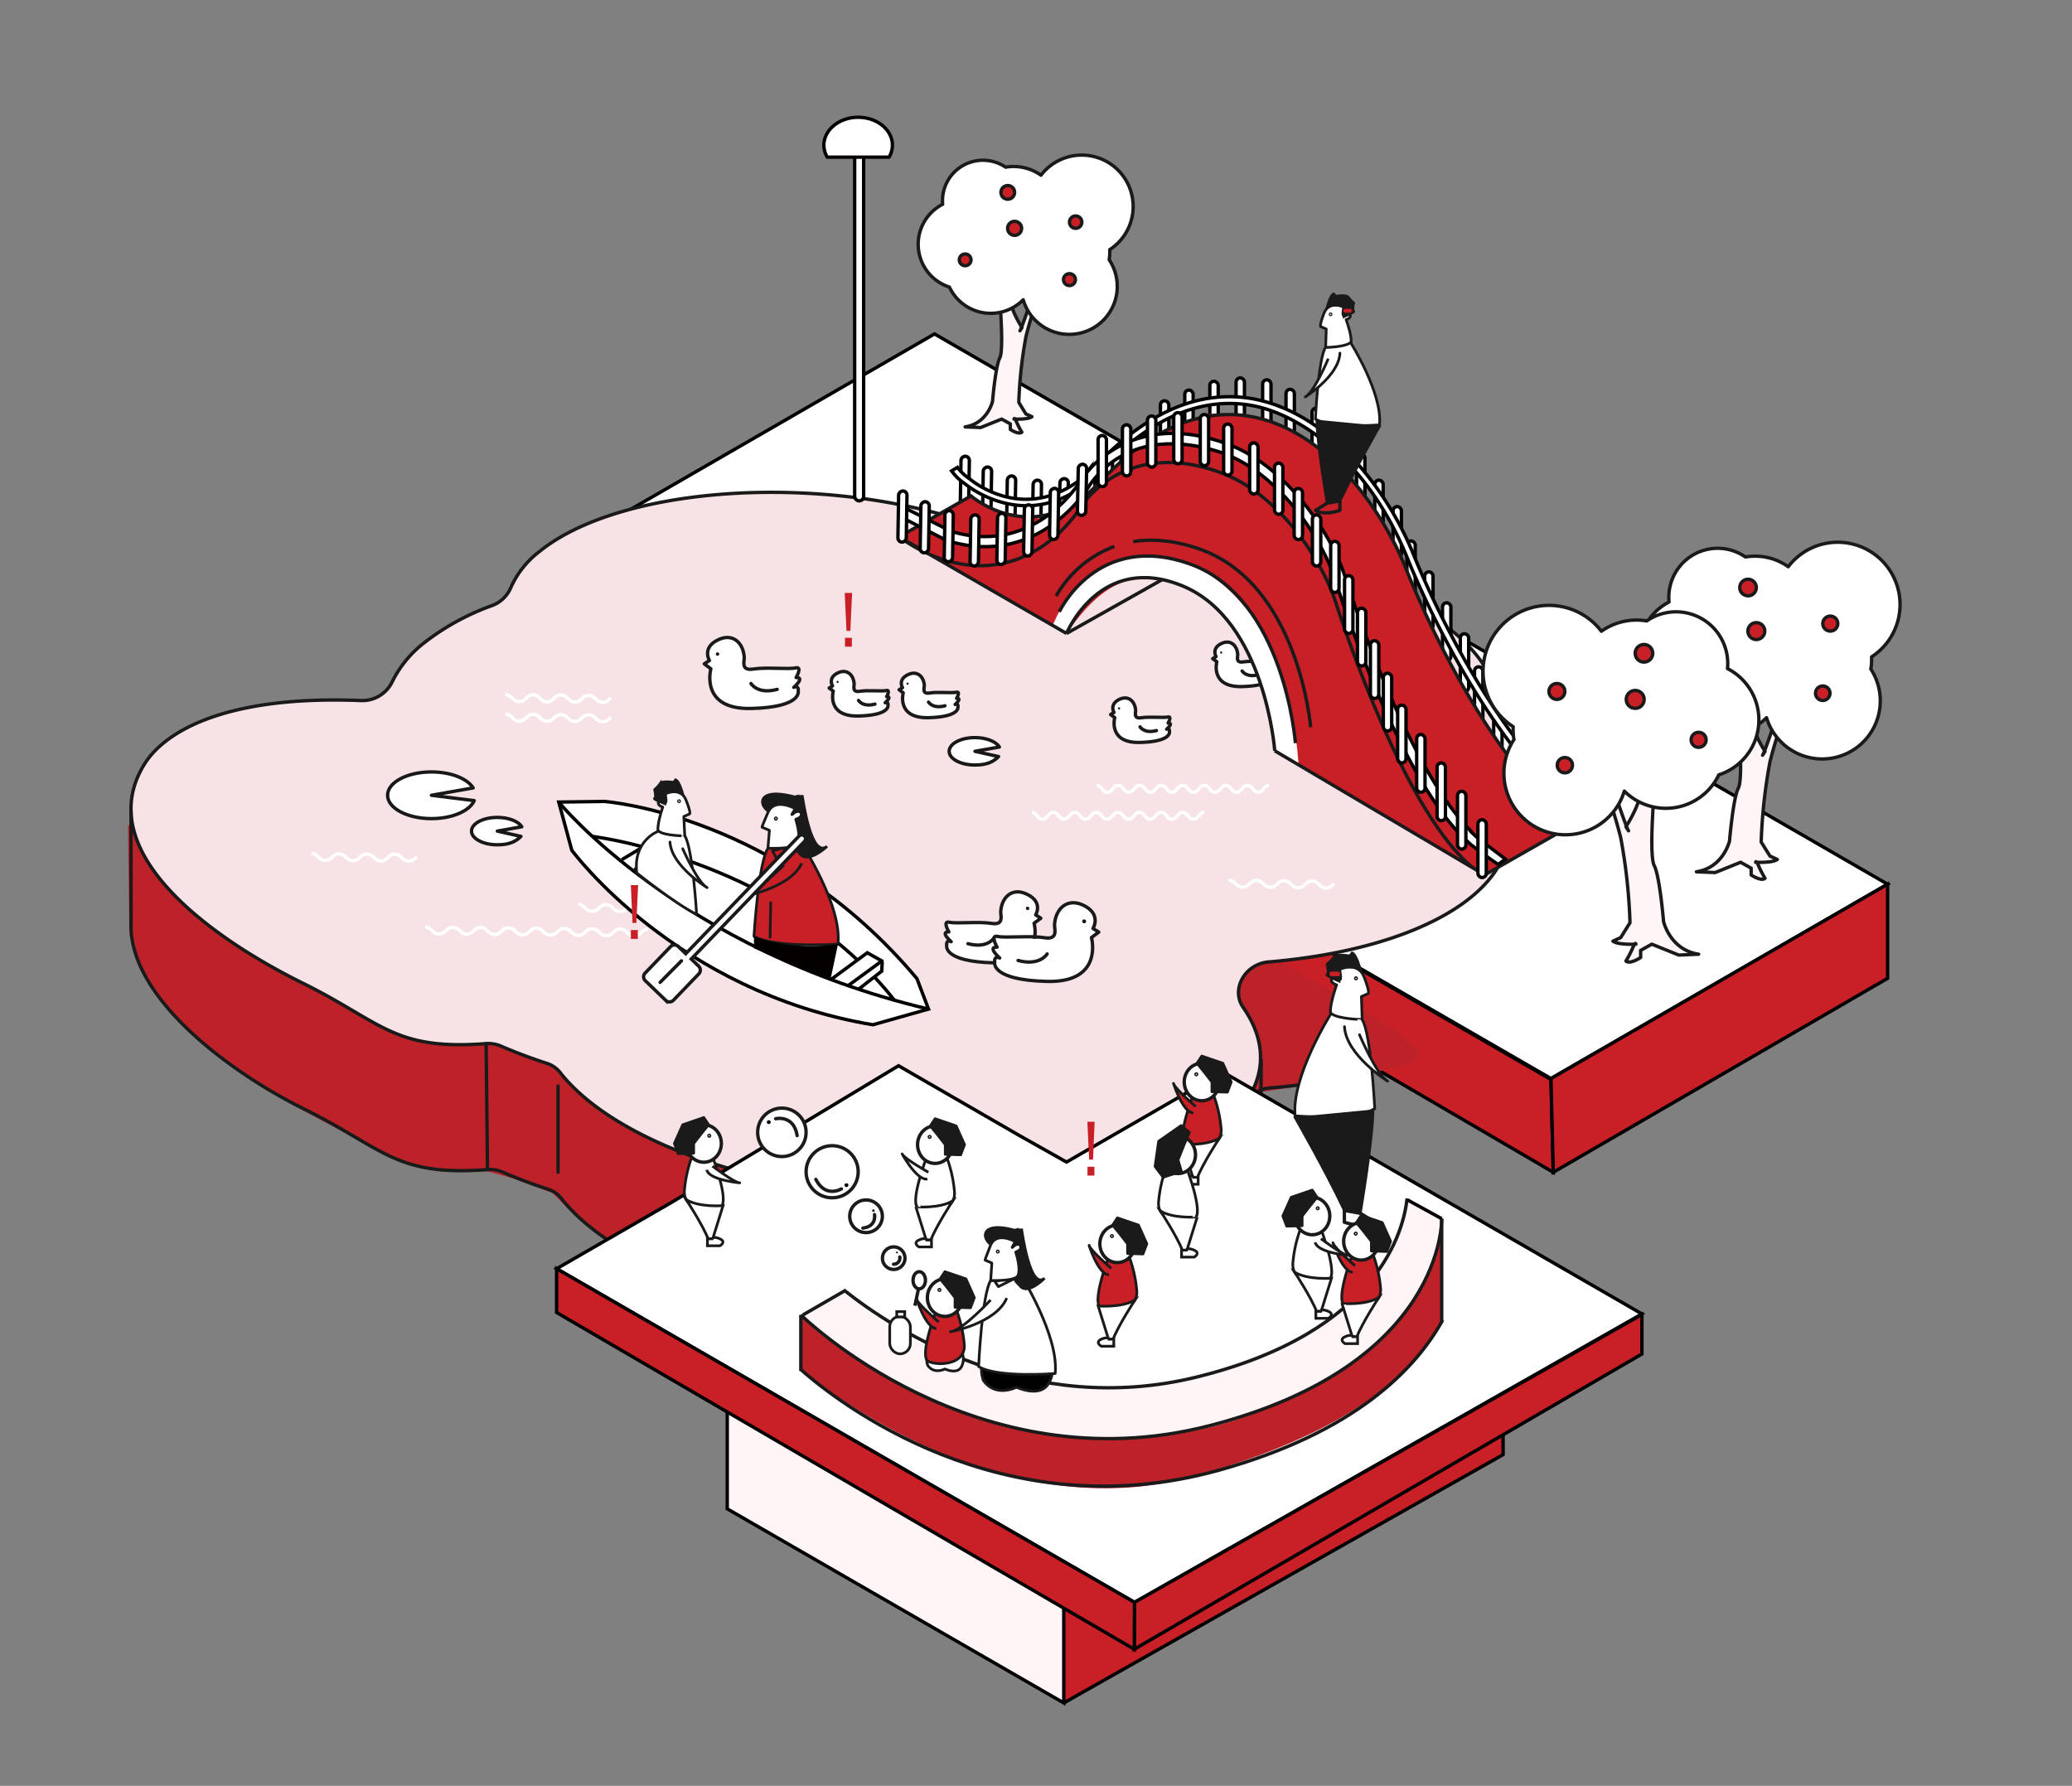 <svg xmlns="http://www.w3.org/2000/svg" viewBox="0 0 614.2 529.39"><rect x="0" y="0" width="614.2" height="529.39" fill="#808080" stroke="none"/><defs><style>.cls-1{isolation:isolate;}.cls-15,.cls-19,.cls-2,.cls-23,.cls-24,.cls-32,.cls-9{fill:#c92028;}.cls-2,.cls-22,.cls-29,.cls-3{stroke:#000;}.cls-10,.cls-12,.cls-13,.cls-2,.cls-20,.cls-22,.cls-27,.cls-29,.cls-3,.cls-32,.cls-33,.cls-34,.cls-4{stroke-miterlimit:10;}.cls-11,.cls-12,.cls-16,.cls-18,.cls-21,.cls-27,.cls-3,.cls-33,.cls-35,.cls-7{fill:#fff;}.cls-31,.cls-4{fill:#be2229;}.cls-4{stroke:#be2229;}.cls-10,.cls-20,.cls-22,.cls-25,.cls-28,.cls-5{fill:none;}.cls-10,.cls-11,.cls-12,.cls-13,.cls-14,.cls-17,.cls-18,.cls-19,.cls-23,.cls-24,.cls-25,.cls-32,.cls-33,.cls-34,.cls-35,.cls-5,.cls-6{stroke:#1a1a1a;}.cls-11,.cls-14,.cls-16,.cls-17,.cls-18,.cls-19,.cls-21,.cls-24,.cls-25,.cls-28,.cls-5,.cls-6{stroke-linecap:round;}.cls-11,.cls-14,.cls-16,.cls-17,.cls-18,.cls-19,.cls-21,.cls-23,.cls-24,.cls-25,.cls-28,.cls-35,.cls-5,.cls-6{stroke-linejoin:round;}.cls-6{fill:#f7e2e5;}.cls-8{fill:#191919;}.cls-11,.cls-12,.cls-13,.cls-14,.cls-23,.cls-24,.cls-25,.cls-32,.cls-34,.cls-35{stroke-width:0.8px;}.cls-13,.cls-14{fill:#1a1a1a;}.cls-15{mix-blend-mode:multiply;}.cls-16{stroke:#040000;}.cls-17,.cls-29,.cls-30{fill:#fff5f6;}.cls-20{stroke:#fff;}.cls-21{stroke:#181818;}.cls-26{fill:#040000;}.cls-27,.cls-28{stroke:#191919;}</style></defs><title>_</title><g class="cls-1"><g id="大湖公園站"><g id="island_1"><g id="大地板"><polygon class="cls-2" points="177.23 156.89 177.23 182.16 460.44 347.51 459.75 320.01 177.23 156.89"/><polygon class="cls-3" points="277.01 98.99 559.54 262.11 459.75 319.72 177.23 156.61 277.01 98.99"/><polygon class="cls-2" points="559.54 262.11 559.54 290.01 460.44 347.51 459.75 319.72 559.54 262.11"/></g><g id="lake"><path class="cls-4" d="M38.43,245.2l.41,31.58L42,287.19l8.4,12.36,12.26,11.63L86.41,326.8l14.87,7.92,14.25,8,14.83,4,14.15,0,8.2,2.29,11.37,4.25,7.77,7.82,10.82,8.13,21.16,10.28s48.85,23.67,128.26,6.64c0,0,19.62-3.45,31.69-15.63s9.75-15.23,9.75-15.23l-.18-32s40.35-5.72,46.22-9.55S377.87,285,377.87,285l-9.49-2.43-105.27,40.7L69,237.93Z"/><path class="cls-5" d="M373.49,355.61c-1.31,5.65-5,11.15-11.3,16.22-27,21.79-91.54,27.32-144.12,12.35-25-7.12-42.79-17.59-51.68-28.95a8.16,8.16,0,0,0-3.93-2.7q-7.23-2.37-13.55-5.1a9.22,9.22,0,0,0-4.4-.72c-27.41,2.09-30.68-6.27-54.45-18-22.58-11.17-51.82-33.28-51.21-54.84"/><path class="cls-5" d="M407.84,317a166.32,166.32,0,0,1-31.15,5.49h-.21a10.57,10.57,0,0,0-3.13.77"/><path class="cls-6" d="M162,315.19q-7.23-2.37-13.54-5.1a9.36,9.36,0,0,0-4.4-.72c-27.42,2.09-30.69-6.27-54.46-18-27.07-13.39-62.58-38.87-46.93-64.61,6-9.9,24.16-20.7,64.24-19.09a9.84,9.84,0,0,0,9.32-5.49A33.16,33.16,0,0,1,126,190.35,72.59,72.59,0,0,1,145.9,179.5a9.66,9.66,0,0,0,5.51-5.29A27.58,27.58,0,0,1,160,163.42c22.7-18.31,76.94-23,121.13-10.38a135.36,135.36,0,0,1,20,7.35,9.21,9.21,0,0,0,5,.71,218.39,218.39,0,0,1,83.45,6.4c42.65,12.14,62.93,34.7,51.21,53.79a7.89,7.89,0,0,0,.4,9.12c.39.5.76,1,1.11,1.5,17.24,24.79-12.3,48.62-66,53.23h-.21c-7.09.6-11.31,8.14-7.57,13.52,8.36,12,6.79,24.93-6.71,35.82-27,21.79-91.55,27.32-144.13,12.35-25-7.12-42.79-17.59-51.68-28.95A8.11,8.11,0,0,0,162,315.19Z"/><line class="cls-5" x1="38.84" y1="273.83" x2="38.84" y2="239.95"/><line class="cls-5" x1="144.51" y1="346.71" x2="144.1" y2="309.37"/><line class="cls-5" x1="165.42" y1="321.94" x2="165.42" y2="347.51"/><line class="cls-5" x1="373.53" y1="355.26" x2="373.87" y2="314.28"/></g><g id="ducks"><g id="duck"><path class="cls-7" d="M210.3,195.8l-1.53,1,1.53,1.15.11,2.6.76,4.26s1.78,4,5.66,4.58,15.68,1.07,19.06-2.62l.69-2.61-1-.68,1.47-2.1-1-.75.56-2.53-10.15.5-5.33-.13-.66-2.39-.25-3.18L218,189.64l-2-.84-4.2,1.48-1.68,1.92-.12,2.89Z"/><path class="cls-5" d="M210.3,195.8l-1.53,1,1.95,1.46s-3.35,12.11,11.89,11.76,14-5.15,14-5.15.35-1.81-1.32-1.11c0,0,3.47-3,.69-2.91,0,0,2-3.35-.13-2.86s-8.7-.28-12.53.34-2.63-2.35-2.71-3.52c-.28-4.31-3.54-7.49-8.2-4.91C208.11,192.23,210.3,195.8,210.3,195.8Z"/><path class="cls-5" d="M222.61,202.62s1.94,3.32,7.77,1.74"/><rect class="cls-8" x="212.18" y="193.37" width="1.04" height="1.04" rx="0.52" ry="0.52"/></g><g id="duck-2" data-name="duck"><path class="cls-7" d="M307,271.2l1.53,1L307,273.32l-.12,2.6-.75,4.27s-1.78,4-5.66,4.57-15.69,1.07-19.07-2.62l-.68-2.61,1-.68-1.47-2.1,1-.75-.56-2.52,10.14.49,5.34-.13.66-2.39.25-3.18,2.27-3.23,2.05-.84,4.2,1.48,1.68,1.92.12,2.89Z"/><path class="cls-5" d="M307,271.2l1.53,1-2,1.47s3.34,12.1-11.89,11.75-14-5.15-14-5.15-.35-1.81,1.32-1.11c0,0-3.48-3-.69-2.91,0,0-2-3.35.13-2.86s8.7-.28,12.52.34,2.64-2.35,2.72-3.52c.27-4.31,3.54-7.48,8.2-4.91C309.2,267.63,307,271.2,307,271.2Z"/><path class="cls-5" d="M294.7,278s-1.94,3.32-7.77,1.74"/><rect class="cls-8" x="304.09" y="268.77" width="1.04" height="1.04" rx="0.52" ry="0.52" transform="translate(609.22 538.57) rotate(180)"/></g><g id="duck-3" data-name="duck"><path class="cls-7" d="M324,275.24l1.7,1.07-1.7,1.28-.12,2.87-.84,4.73s-2,4.4-6.27,5.07-17.38,1.19-21.13-2.9l-.76-2.89,1.12-.76-1.63-2.32,1.06-.83-.62-2.8,11.25.54,5.91-.14.73-2.64L313,272l2.52-3.58,2.26-.93,4.66,1.64,1.86,2.12.14,3.21Z"/><path class="cls-5" d="M324,275.24l1.7,1.07-2.16,1.62s3.71,13.41-13.17,13-15.5-5.71-15.5-5.71-.38-2,1.47-1.23c0,0-3.85-3.36-.77-3.22,0,0-2.17-3.71.15-3.18s9.64-.3,13.87.39,2.93-2.61,3-3.91c.31-4.77,3.93-8.29,9.09-5.44C326.46,271.28,324,275.24,324,275.24Z"/><path class="cls-5" d="M310.4,282.79s-2.16,3.68-8.62,1.93"/><rect class="cls-8" x="320.8" y="272.54" width="1.15" height="1.15" rx="0.52" ry="0.52" transform="translate(642.76 546.23) rotate(-180)"/></g><g id="duck-4" data-name="duck"><path class="cls-7" d="M246.78,203.35l-1,.61,1,.72.07,1.63.47,2.67a5.24,5.24,0,0,0,3.55,2.87c2.44.38,9.84.68,12-1.64l.43-1.64-.64-.42.92-1.32-.6-.47.35-1.58-6.36.31-3.34-.08-.42-1.5-.15-2-1.43-2-1.28-.53-2.64.93-1,1.2-.08,1.82Z"/><path class="cls-5" d="M246.78,203.35l-1,.61,1.22.92s-2.1,7.58,7.45,7.37,8.77-3.23,8.77-3.23.22-1.13-.83-.7c0,0,2.18-1.9.44-1.82,0,0,1.22-2.1-.09-1.8s-5.45-.17-7.85.22-1.65-1.48-1.7-2.21c-.17-2.7-2.22-4.69-5.14-3.08C245.4,201.12,246.78,203.35,246.78,203.35Z"/><path class="cls-5" d="M254.49,207.63s1.22,2.08,4.88,1.09"/><rect class="cls-8" x="247.96" y="201.83" width="0.65" height="0.65" rx="0.33" ry="0.33"/></g><g id="duck-5" data-name="duck"><path class="cls-7" d="M267.52,203.86l-1,.61,1,.72.07,1.62.47,2.68a5.24,5.24,0,0,0,3.56,2.87c2.43.38,9.83.67,11.95-1.64l.43-1.64-.63-.43.92-1.31-.6-.47.35-1.59-6.37.31-3.34-.08-.41-1.49-.16-2-1.42-2-1.29-.53-2.63.93-1.06,1.2-.07,1.82Z"/><path class="cls-5" d="M267.52,203.86l-1,.61,1.22.91s-2.09,7.59,7.46,7.37,8.76-3.22,8.76-3.22.22-1.14-.83-.7c0,0,2.18-1.9.44-1.82,0,0,1.23-2.11-.08-1.8s-5.46-.17-7.86.22S274,204,274,203.22c-.17-2.71-2.22-4.69-5.14-3.08C266.15,201.62,267.52,203.86,267.52,203.86Z"/><path class="cls-5" d="M275.24,208.13s1.22,2.08,4.87,1.09"/><rect class="cls-8" x="268.7" y="202.33" width="0.65" height="0.65" rx="0.33" ry="0.33"/></g><g id="duck-6" data-name="duck"><path class="cls-7" d="M360.48,194.64l-1,.61,1,.72.07,1.62.47,2.68a5.24,5.24,0,0,0,3.56,2.87c2.43.38,9.83.67,11.95-1.64l.43-1.64-.64-.43.92-1.31-.6-.47.36-1.59-6.37.31-3.34-.08-.41-1.49-.16-2-1.43-2-1.28-.53-2.63.93-1.06,1.2-.07,1.82Z"/><path class="cls-5" d="M360.48,194.64l-1,.61,1.22.91s-2.09,7.59,7.46,7.37,8.76-3.22,8.76-3.22.22-1.14-.83-.7c0,0,2.18-1.9.44-1.82,0,0,1.23-2.11-.08-1.8s-5.46-.17-7.86.22-1.65-1.48-1.7-2.21c-.17-2.71-2.22-4.69-5.14-3.08C359.11,192.4,360.48,194.64,360.48,194.64Z"/><path class="cls-5" d="M368.2,198.91s1.22,2.08,4.87,1.1"/><rect class="cls-8" x="361.66" y="193.11" width="0.65" height="0.65" rx="0.33" ry="0.33"/></g><g id="duck-7" data-name="duck"><path class="cls-7" d="M330.22,211.2l-1,.61,1,.72.08,1.63.47,2.67a5.24,5.24,0,0,0,3.55,2.87c2.44.38,9.83.67,11.95-1.64l.43-1.64-.63-.43.92-1.31-.6-.47.35-1.58-6.36.3-3.35-.08-.41-1.49-.16-2-1.42-2-1.28-.53-2.64.93-1.05,1.2-.08,1.82Z"/><path class="cls-5" d="M330.22,211.2l-1,.61,1.22.92s-2.1,7.58,7.45,7.36,8.77-3.22,8.77-3.22.21-1.14-.83-.7c0,0,2.18-1.9.43-1.82,0,0,1.23-2.1-.08-1.8s-5.45-.17-7.85.22-1.65-1.48-1.7-2.21c-.18-2.7-2.22-4.69-5.14-3.08C328.85,209,330.22,211.2,330.22,211.2Z"/><path class="cls-5" d="M337.94,215.47s1.22,2.08,4.87,1.1"/><rect class="cls-8" x="331.4" y="209.67" width="0.65" height="0.65" rx="0.33" ry="0.33"/></g></g><g id="橋與人"><rect class="cls-3" x="278.44" y="141.6" width="15.16" height="2.48" rx="1.24" ry="1.24" transform="translate(138.44 426.44) rotate(-89.05)"/><rect class="cls-3" x="285.03" y="144.78" width="15.16" height="2.48" rx="1.24" ry="1.24" transform="translate(141.75 436.17) rotate(-89.05)"/><rect class="cls-3" x="292.15" y="147.43" width="15.16" height="2.48" rx="1.24" ry="1.24" transform="translate(146.11 445.89) rotate(-89.05)"/><rect class="cls-3" x="299.81" y="148.69" width="15.16" height="2.48" rx="1.24" ry="1.24" transform="translate(152.38 454.79) rotate(-89.05)"/><rect class="cls-3" x="307.75" y="148.23" width="15.16" height="2.48" rx="1.24" ry="1.24" transform="translate(160.65 462.27) rotate(-89.05)"/><rect class="cls-3" x="315.69" y="145.72" width="15.16" height="2.48" rx="1.24" ry="1.24" transform="translate(170.97 467.75) rotate(-89.05)"/><rect class="cls-3" x="323.38" y="140.83" width="15.16" height="2.48" rx="1.24" ry="1.24" transform="translate(183.41 470.63) rotate(-89.05)"/><rect class="cls-3" x="330.55" y="133.23" width="15.16" height="2.48" rx="1.24" ry="1.24" transform="translate(198.06 470.31) rotate(-89.05)"/><rect class="cls-3" x="374.28" y="112.59" width="2.48" height="15.16" rx="1.24" ry="1.24"/><rect class="cls-3" x="366.41" y="112.03" width="2.48" height="15.16" rx="1.24" ry="1.24"/><rect class="cls-3" x="358.63" y="113.02" width="2.48" height="15.16" rx="1.24" ry="1.24"/><rect class="cls-3" x="351.2" y="115.63" width="2.48" height="15.16" rx="1.24" ry="1.24"/><rect class="cls-3" x="343.99" y="118.8" width="2.48" height="15.16" rx="1.24" ry="1.24"/><rect class="cls-3" x="412.94" y="150.17" width="2.48" height="15.16" rx="1.24" ry="1.24"/><rect class="cls-3" x="407.53" y="142.34" width="2.48" height="15.16" rx="1.24" ry="1.24"/><rect class="cls-3" x="402.12" y="134.51" width="2.48" height="15.16" rx="1.24" ry="1.24"/><rect class="cls-3" x="396.29" y="127" width="2.48" height="15.16" rx="1.24" ry="1.24"/><rect class="cls-3" x="388.92" y="121" width="2.48" height="15.16" rx="1.24" ry="1.24"/><rect class="cls-3" x="381.21" y="115.41" width="2.48" height="15.16" rx="1.24" ry="1.24"/><rect class="cls-3" x="464.66" y="229.37" width="2.48" height="17.13" rx="1.24" ry="1.24"/><rect class="cls-3" x="457.36" y="221.71" width="2.48" height="17.13" rx="1.24" ry="1.24"/><rect class="cls-3" x="450.06" y="214.05" width="2.48" height="17.13" rx="1.24" ry="1.24"/><rect class="cls-3" x="442.77" y="206.39" width="2.48" height="17.13" rx="1.24" ry="1.24"/><rect class="cls-3" x="437.09" y="197.67" width="2.48" height="17.13" rx="1.24" ry="1.24"/><rect class="cls-3" x="432.88" y="187.87" width="2.48" height="17.13" rx="1.24" ry="1.24"/><rect class="cls-3" x="427.6" y="178.7" width="2.48" height="17.13" rx="1.24" ry="1.24"/><rect class="cls-3" x="422.32" y="169.53" width="2.48" height="17.13" rx="1.24" ry="1.24"/><rect class="cls-3" x="417.04" y="160.36" width="2.48" height="17.13" rx="1.24" ry="1.24"/><path class="cls-9" d="M287.83,147l7.84,4.45,12.59,2.26,10.2-4.51L332,137.11l13-9.19,12-5s19.78-3.69,38.77,14.23,23,36.36,23,36.36l11.89,24.58,14.81,24.51,12.27,14.28,8.28,7.73-25.92,14.78-62.24-36.79s-1.05-16.66-6.94-26.89-10.74-19.59-20.39-22-19.71-7.12-34.39,14.09l-49.59-28.63Z"/><path class="cls-7" d="M312.07,185.43S318,169,332,166s29.94.17,43.54,23.45c8.17,14,9.39,37.27,9.39,37.27l-7-4.16s-3.06-38.5-27.33-48.87-34.39,14.09-34.39,14.09Z"/><line class="cls-10" x1="440.11" y1="259.35" x2="466.03" y2="244.57"/><path class="cls-10" d="M466.2,244.57c-28.43-22.47-48.79-74.42-48.79-74.42-12.78-33-49.78-71.51-91.15-27.42-19.51,20.79-38.43,4.29-38.43,4.29l-21.27,12.13"/><path class="cls-10" d="M316.15,187.78s9.9-24.18,34.39-14.09,27.33,48.87,27.33,48.87"/><path class="cls-10" d="M314,181.38s11.24-24.18,39-14.09,31,53,31,53"/><path class="cls-10" d="M335.91,160.54c5.35-.85,11.72-.47,19.2,2.05,29.93,10.08,33.41,53,33.41,53"/><path class="cls-10" d="M313.07,176.68A33.08,33.08,0,0,1,330.33,162"/><path class="cls-10" d="M280.73,166.24a46.66,46.66,0,0,1-14.17-7.09l49.59,28.63"/><path class="cls-10" d="M433.33,254.22c-20.25-20.63-37.74-76.78-37.74-76.78-4.65-13.05-17.22-31.07-33.2-37.13-21.52-8.16-34.95,1-40.73,8.24-.57.71-1.07,1.45-1.56,2.2-2.31,3.54-15.82,22.23-39.37,15.49"/><path class="cls-10" d="M377.87,222.56l62.24,36.79a24.29,24.29,0,0,1-6.78-5.13"/><line class="cls-10" x1="316.15" y1="187.78" x2="344.53" y2="171.81"/><path class="cls-3" d="M467.4,241.12c-15-11.71-27.82-31.45-35.88-45.94a280,280,0,0,1-14-28.9c-11.65-29.64-32.08-43.28-46-46-15.1-2.89-30.21,3.45-44.9,18.86-20.27,21.25-40.27,4.53-40.47,4.36a16,16,0,0,1-4.07-3.9l1.73-1.06a14.61,14.61,0,0,0,3.61,3.4c.82.7,18.81,15.66,37.72-4.17,15.2-15.94,30.93-22.49,46.77-19.45,10.18,2,20.25,8,29.12,17.58a96,96,0,0,1,18.43,29.62,278,278,0,0,0,13.91,28.68c8,14.33,20.57,33.81,35.35,45.31Z"/><path class="cls-3" d="M439.8,249.78a30.71,30.71,0,0,1-3.84-3.32l.08-.08-.35-.36c-8.08-8.23-17.08-23.93-26-45.41-6.83-16.39-11.18-30.23-11.37-30.83-5.15-14.42-18.51-32.11-34.08-38-25.27-9.58-38.87,4.25-42.44,8.71a28.21,28.21,0,0,0-1.64,2.31c-2.36,3.61-15.26,21.29-37.7,14.87l-.49-.14v.05a1.41,1.41,0,0,0-.23-.18l-13.09-6.6a1.29,1.29,0,0,0-1.61.38c-.32.49-.72,1.73-.15,2l14.21,7.29a1.23,1.23,0,0,0,.37,0l.17.05c24.47,7,38.48-12.19,41-16.11.42-.64.92-1.38,1.47-2.08,12.85-16.07,33.13-10,39-7.77,14.73,5.58,27.4,22.43,32.31,36.16.71,2.31,17.75,56.52,38,77.27h0l.15.14.33.33h0c.48.44,1,.87,1.42,1.27l.71.66,2.62,2c.95.67,4.61,3.42,5.52,3.85l2.09-1.58Z"/><rect class="cls-3" x="259.95" y="151.89" width="15.16" height="2.48" rx="1.24" ry="1.24" transform="translate(109.97 418.08) rotate(-89.05)"/><rect class="cls-3" x="266.55" y="155.07" width="15.16" height="2.48" rx="1.24" ry="1.24" transform="translate(113.28 427.8) rotate(-89.05)"/><rect class="cls-3" x="273.67" y="157.72" width="15.16" height="2.48" rx="1.24" ry="1.24" transform="translate(117.64 437.52) rotate(-89.05)"/><rect class="cls-3" x="281.33" y="158.98" width="15.16" height="2.48" rx="1.24" ry="1.24" transform="translate(123.92 446.42) rotate(-89.05)"/><rect class="cls-3" x="289.26" y="158.52" width="15.16" height="2.48" rx="1.24" ry="1.24" transform="translate(132.18 453.9) rotate(-89.05)"/><rect class="cls-3" x="297.21" y="156.01" width="15.16" height="2.48" rx="1.24" ry="1.24" transform="translate(142.5 459.38) rotate(-89.05)"/><rect class="cls-3" x="304.9" y="151.12" width="15.16" height="2.48" rx="1.24" ry="1.24" transform="translate(154.95 462.26) rotate(-89.05)"/><rect class="cls-3" x="312.06" y="143.52" width="15.16" height="2.48" rx="1.24" ry="1.24" transform="matrix(0.02, -1, 1, 0.02, 169.59, 461.95)"/><rect class="cls-3" x="355.79" y="122.88" width="2.48" height="15.16" rx="1.24" ry="1.24"/><rect class="cls-3" x="347.93" y="122.32" width="2.48" height="15.16" rx="1.24" ry="1.24"/><rect class="cls-3" x="340.14" y="123.31" width="2.48" height="15.16" rx="1.24" ry="1.24"/><rect class="cls-3" x="332.72" y="125.92" width="2.48" height="15.16" rx="1.24" ry="1.24"/><rect class="cls-3" x="325.5" y="129.09" width="2.48" height="15.16" rx="1.24" ry="1.24"/><rect class="cls-3" x="394.45" y="160.46" width="2.48" height="15.16" rx="1.24" ry="1.24"/><rect class="cls-3" x="389.04" y="152.63" width="2.48" height="15.16" rx="1.24" ry="1.24"/><rect class="cls-3" x="383.63" y="144.8" width="2.48" height="15.16" rx="1.24" ry="1.24"/><rect class="cls-3" x="377.8" y="137.29" width="2.48" height="15.16" rx="1.24" ry="1.24"/><rect class="cls-3" x="370.43" y="131.29" width="2.48" height="15.16" rx="1.24" ry="1.24"/><rect class="cls-3" x="362.72" y="125.7" width="2.48" height="15.16" rx="1.24" ry="1.24"/><rect class="cls-3" x="438.1" y="243.01" width="2.48" height="17.13" rx="1.24" ry="1.24"/><rect class="cls-3" x="432.05" y="234.58" width="2.48" height="17.13" rx="1.24" ry="1.24"/><rect class="cls-3" x="425.99" y="226.16" width="2.48" height="17.13" rx="1.24" ry="1.24"/><rect class="cls-3" x="419.94" y="217.73" width="2.48" height="17.13" rx="1.24" ry="1.24"/><rect class="cls-3" x="414.3" y="209.03" width="2.48" height="17.13" rx="1.24" ry="1.24"/><rect class="cls-3" x="410.06" y="199.57" width="2.48" height="17.13" rx="1.24" ry="1.24"/><rect class="cls-3" x="406.23" y="189.93" width="2.48" height="17.13" rx="1.24" ry="1.24"/><rect class="cls-3" x="402.39" y="180.29" width="2.48" height="17.13" rx="1.24" ry="1.24"/><rect class="cls-3" x="398.56" y="170.65" width="2.48" height="17.13" rx="1.24" ry="1.24"/><path class="cls-11" d="M398.33,91s-4.36-2-5.84,1.82-1,4-1,4l1.65.7-.19,5.79s6.52,0,7.37-1.35-1.29-7.21-1.29-7.21,1.28-.33,1.27-1.16-.95-1-1.79-.2S398.33,91,398.33,91Z"/><ellipse class="cls-12" cx="394.43" cy="93.18" rx="0.16" ry="0.17"/><path class="cls-13" d="M393.39,91.2s.93-3.7,1.95-4.06l.56.71s3.18-.59,3.79.3a8.89,8.89,0,0,0,1.57,1.65s-.48,2.31,0,2.48-2.82,1.54-2.82,1.54l.22-2.62-1.7-.82-2.21.1Z"/><path class="cls-11" d="M400.35,101.54s9.53,15.1,8.57,24.41c0,0-14.3,1.16-19-1.71,0,0,.86-18,3-21.24C393,103,398.76,102.91,400.35,101.54Z"/><path class="cls-14" d="M409,126.23s-7.27,12.65-11.8,22.25l-3.78.67s-3-17.36-3.06-24.71"/><path class="cls-5" d="M397.19,148.48v2.82s-4.62,1.66-7.23,0l3.45-2.15Z"/><rect class="cls-15" x="398.19" y="91.57" width="2.57" height="1.12" rx="0.56" ry="0.56" transform="translate(798.95 184.25) rotate(-180)"/><path class="cls-11" d="M393.61,106.62s-4,9.58-6.71,11.06c0,0,10-6.21,10.29-13"/></g><rect class="cls-3" x="253.35" y="39.23" width="2.66" height="109.25" rx="1.33" ry="1.33"/><path class="cls-16" d="M263.54,46.59a7,7,0,0,0,1-3.53c0-4.58-4.55-8.29-10.16-8.29s-10.16,3.71-10.16,8.29a7,7,0,0,0,1,3.53Z"/><path class="cls-17" d="M515.29,212.76s1.53,18,0,20.87-2.61,15.66-2.61,15.66-1.8,7.91-9.81,9.14l5.56.23,7.54-3.05,3.12,1.75v2s2.91,2,4.12,1a31,31,0,0,1-1.94-3.75c-.72-1.78-.85-1-.85-1s5,.26,6.43-.84l-2.18-1-2.6-4.16a155.6,155.6,0,0,1,2.6-23.78s2.18-8.77,3.87-12l-2.18-.63s-3.15,9.54-3.88,10.68l.73-1.14s-4.36-6.71-4.12-10.56C519.09,212.17,517.55,211.21,515.29,212.76Z"/><path class="cls-18" d="M554.58,198.31a18.17,18.17,0,0,0,.21-3.59A18.47,18.47,0,1,0,530.08,168a16.94,16.94,0,0,0-6.32-2.77,17.27,17.27,0,0,0-6.36-.12A14.47,14.47,0,0,0,495,174.05a14.33,14.33,0,0,0-.25,4.41,16.14,16.14,0,0,0,2.44,29.74,19,19,0,0,0,1.06,1.92,16.44,16.44,0,0,0,22.74,4.8,16.14,16.14,0,0,0,2.66-2.17,17.23,17.23,0,1,0,30.9-14.44Z"/><circle class="cls-19" cx="520.63" cy="187.08" r="2.51"/><circle class="cls-19" cx="542.55" cy="184.86" r="2.23"/><circle class="cls-19" cx="518.17" cy="174.17" r="2.46"/><circle class="cls-19" cx="502.87" cy="198.4" r="2.1"/><circle class="cls-19" cx="540.32" cy="205.5" r="2.15"/><path class="cls-17" d="M296.36,88.88s1.26,14.86,0,17.23S294.21,119,294.21,119s-1.49,6.53-8.11,7.55l4.59.19,6.23-2.51,2.57,1.43v1.64s2.41,1.65,3.41.82a25.47,25.47,0,0,1-1.6-3.1c-.6-1.47-.71-.79-.71-.79s4.11.21,5.31-.7l-1.8-.83L302,119.29a129.71,129.71,0,0,1,2.15-19.63s1.8-7.24,3.2-9.9l-1.8-.52s-2.6,7.87-3.2,8.81l.6-.94s-3.61-5.53-3.41-8.71C299.49,88.4,298.22,87.61,296.36,88.88Z"/><path class="cls-18" d="M328.79,77a14.8,14.8,0,0,0,.17-3,15.24,15.24,0,1,0-20.39-22.06,14.13,14.13,0,0,0-5.22-2.28,13.88,13.88,0,0,0-5.25-.1,12,12,0,0,0-18.67,11,13.32,13.32,0,0,0,2,24.54,13,13,0,0,0,.88,1.59,13.54,13.54,0,0,0,21,2.17A14.22,14.22,0,1,0,328.79,77Z"/><circle class="cls-19" cx="300.76" cy="67.69" r="2.08"/><circle class="cls-19" cx="318.86" cy="65.85" r="1.84"/><circle class="cls-19" cx="298.73" cy="57.03" r="2.03"/><circle class="cls-19" cx="286.1" cy="77.03" r="1.74"/><circle class="cls-19" cx="317.02" cy="82.89" r="1.77"/><path class="cls-17" d="M490.37,234.52s-1.62,19.06,0,22.1,2.76,16.57,2.76,16.57,1.91,8.38,10.39,9.68l-5.88.25-8-3.23-3.31,1.85v2.09s-3.07,2.12-4.36,1.06a32.06,32.06,0,0,0,2.06-4c.77-1.88.9-1,.9-1s-5.27.28-6.81-.89l2.31-1.07,2.75-4.41a164.86,164.86,0,0,0-2.75-25.17s-2.31-9.29-4.1-12.71l2.31-.66s3.33,10.1,4.1,11.3l-.77-1.2s4.62-7.11,4.36-11.18C486.34,233.9,488,232.88,490.37,234.52Z"/><path class="cls-18" d="M448.77,219.22a18.78,18.78,0,0,1-.22-3.8,19.55,19.55,0,1,1,26.15-28.29,18,18,0,0,1,13.44-3.06,15.32,15.32,0,0,1,23.68,9.46,15.1,15.1,0,0,1,.26,4.67,17.09,17.09,0,0,1-2.58,31.49,17.38,17.38,0,0,1-28,4.82,18.24,18.24,0,1,1-32.71-15.29Z"/><circle class="cls-19" cx="484.72" cy="207.33" r="2.66"/><circle class="cls-19" cx="461.51" cy="204.97" r="2.36"/><circle class="cls-19" cx="487.32" cy="193.66" r="2.61"/><circle class="cls-19" cx="503.52" cy="219.31" r="2.23"/><circle class="cls-19" cx="463.87" cy="226.83" r="2.27"/><path class="cls-20" d="M325.06,232.84c1.6,0,1.57,2,3.17,2s1.62-2,3.22-2,1.57,2,3.16,2,1.62-2,3.22-2,1.57,2,3.17,2,1.62-2,3.22-2,1.57,2,3.16,2,1.63-2,3.22-2,1.58,2,3.18,2,1.62-2,3.22-2,1.57,2,3.16,2,1.63-2,3.23-2,1.57,2,3.17,2,1.62-2,3.22-2,1.58,2,3.18,2,1.62-2,3.22-2"/><path class="cls-20" d="M126,274.81c2.07,0,2,2,4.1,2.05s2.1-2,4.16-1.95,2,2,4.1,2,2.09-2,4.15-1.95,2,2,4.11,2.06,2.09-2,4.15-1.95,2,2,4.1,2.05,2.1-2,4.16-1.95,2,2,4.11,2,2.09-2,4.15-1.94,2.05,2,4.11,2.05,2.09-2,4.16-1.95,2,2,4.1,2.05,2.1-2,4.17-2,2,2,4.11,2.06,2.09-2,4.16-1.95"/><path class="cls-20" d="M149.76,205.94c2.07,0,2,2,4.11,2.05s2.09-2,4.15-2,2,2,4.1,2.05,2.09-2,4.16-2,2,2,4.1,2.06,2.09-2,4.15-1.95,2,2,4.11,2.05c1.26,0,1.76-.73,2.44-1.3"/><path class="cls-20" d="M171.35,268.1c2.06,0,2,2,4.1,2.06s2.09-2,4.16-2,2,2,4.1,2.05,2.09-2,4.15-1.95,2,2,4.1,2.05,2.09-2,4.16-1.94,2,2,4.1,2.05c1.27,0,1.77-.73,2.44-1.31"/><path class="cls-20" d="M364.17,260.93c2.07,0,2,2,4.11,2.05s2.09-2,4.15-2,2,2,4.1,2.05,2.09-2,4.15-1.94,2,2,4.11,2.05,2.09-2,4.15-1.95,2,2,4.11,2.05c1.26,0,1.76-.73,2.43-1.3"/><path class="cls-20" d="M92.27,253c2.06,0,2,2,4.1,2.05s2.09-2,4.16-1.94,2,2,4.1,2,2.09-2,4.15-1.95,2,2,4.1,2.05,2.09-2,4.16-2,2,2,4.1,2.06c1.27,0,1.77-.73,2.44-1.31"/><path class="cls-20" d="M149.76,211.69c2.07,0,2,2,4.11,2.05s2.09-2,4.15-2,2,2,4.1,2.06,2.09-2,4.16-1.95,2,2,4.1,2,2.09-2,4.15-1.95,2,2,4.11,2.05c1.26,0,1.76-.73,2.44-1.3"/><path class="cls-20" d="M305.85,240.83c1.6,0,1.57,2,3.17,2s1.62-2,3.22-2,1.57,2,3.16,2,1.62-2,3.22-2,1.57,2,3.17,2,1.62-2,3.22-2,1.57,2,3.17,2,1.62-2,3.22-2,1.57,2,3.17,2,1.62-2,3.22-2,1.57,2,3.17,2,1.62-2,3.22-2,1.57,2,3.17,2,1.62-2,3.22-2,1.58,2,3.18,2,1.62-2,3.23-2"/><path class="cls-21" d="M127.89,235.75l12.37-2.18c-1.72-2.76-6.6-4.74-12.37-4.74-7.19,0-13,3.1-13,6.92s5.84,6.92,13,6.92c6.17,0,11.32-2.27,12.68-5.33Z"/><path class="cls-21" d="M147.42,246.37l7.25-1.28c-1-1.61-3.87-2.78-7.25-2.78-4.22,0-7.65,1.82-7.65,4.06s3.43,4.06,7.65,4.06c3.61,0,5.52-1,7-2.49Z"/><path class="cls-21" d="M289,222.72l7.25-1.28c-1-1.62-3.87-2.79-7.25-2.79-4.22,0-7.64,1.82-7.64,4.07s3.42,4.06,7.64,4.06c3.62,0,5.52-1,7-2.5Z"/><g id="rowaboat"><path class="cls-7" d="M165.63,237.76l3.87,14.29S192.2,282.5,233,297l25.71,6.79,16.5-4.65-3.44-9s-18.08-19.2-26.36-25S197.53,234.11,165.63,237.76Z"/><path class="cls-22" d="M271.8,290.1c-40.83-48.74-92.62-52.52-92.62-52.52l-13.55.18,3.87,14.29s30.85,42,89.24,51.73l16.5-4.65Z"/><path class="cls-22" d="M275.24,299.13c-74-17.56-109.61-61.37-109.61-61.37"/><path class="cls-22" d="M259.27,289.69q3.11,3.31,6,7"/><path class="cls-22" d="M199.74,253.71c16,5.14,37.09,14.51,54.68,31.12"/><path class="cls-22" d="M175.59,247.94A125.12,125.12,0,0,1,190.37,251"/><line class="cls-22" x1="246.11" y1="290.53" x2="257.08" y2="282.44"/><line class="cls-22" x1="251.59" y1="292.05" x2="261.41" y2="284.87"/><line class="cls-22" x1="256.74" y1="282.25" x2="261.79" y2="285.08"/><line class="cls-22" x1="261.52" y1="285.04" x2="261.38" y2="287.93"/><line class="cls-22" x1="261.66" y1="287.65" x2="254.51" y2="293.25"/><line class="cls-22" x1="184.32" y1="254.83" x2="196.94" y2="247.27"/><line class="cls-22" x1="188.08" y1="257.79" x2="201.02" y2="250.1"/><line class="cls-22" x1="196.63" y1="247.05" x2="201.38" y2="250.35"/><line class="cls-22" x1="201.12" y1="250.29" x2="200.7" y2="253.16"/><line class="cls-22" x1="201.01" y1="252.9" x2="190.34" y2="259.71"/><path class="cls-23" d="M237.38,249.7s12.36,18.72,11,30.17c0,0-18.79,1.26-24.88-2.32,0,0,1.32-22.15,4.19-26.14C227.69,251.41,235.28,251.37,237.38,249.7Z"/><polygon class="cls-24" points="237.07 250.18 230.13 254.34 228.99 252.22 237.07 250.18"/><path class="cls-23" d="M232.4,256.42s-9.15,9.11-13.11,9.55c0,0,14.94-2.44,18.36-10.08"/><line class="cls-25" x1="228.47" y1="267.58" x2="228.27" y2="277.83"/><path class="cls-13" d="M229.13,241.16c-4.32-1.42-5.74-8.16,6.46-4.92,0,0,2.18-.53,2.19-.49.26,1.1,2.56,18.86,7.39,15.15,0,0-5,4.74-7.62,2.64L236,251.89l-6.82-10.63S229.16,241.17,229.13,241.16Z"/><path class="cls-11" d="M235.63,239.74a.13.13,0,0,0-.08-.15c-.78-.31-6.11-3-7.94,1.35-1.72,4.05-1.78,4.23-1.67,4.33l.05,0,2,.83a.13.13,0,0,1,.08.13l-.43,5.21s7.68.34,8.8-1.29c1-1.48-.17-6.17-.54-7.17a.13.13,0,0,1,.08-.17c.4-.12,1.54-.53,1.55-1.36,0-1-1.24-1.26-2.36-.27S235.5,240.35,235.63,239.74Z"/><circle class="cls-12" cx="230.02" cy="242.67" r="0.21" transform="translate(-14.67 470.55) rotate(-89.5)"/><path class="cls-26" d="M223.5,277.55l0,3.57,22.64,9.41,2.27-10.66S235.64,282.21,223.5,277.55Z"/><path class="cls-11" d="M197.19,235.32s4.54-2.21,6.15,1.82,1.08,4.14,1.08,4.14l-1.72.77.3,6.07s-6.86.1-7.76-1.3,1.23-7.59,1.23-7.59-1.34-.33-1.35-1.2,1-1.1,1.88-.25S197.19,235.32,197.19,235.32Z"/><ellipse class="cls-12" cx="201.31" cy="237.5" rx="0.17" ry="0.18" transform="translate(-3.48 2.99) rotate(-0.84)"/><path class="cls-13" d="M202.38,235.42s-1-3.88-2.12-4.24l-.57.75s-3.35-.57-4,.37a9.58,9.58,0,0,1-1.63,1.76s.54,2.42,0,2.61,3,1.56,3,1.56l-.27-2.73,1.77-.89,2.32.06Z"/><path class="cls-11" d="M195.23,246.37s-7.64,2.65-6.48,12.41c0,0,11.63,9.29,17.75,12.27,0,0-1.19-19.88-3.51-23.26C203,247.79,196.92,247.79,195.23,246.37Z"/><path class="cls-11" d="M202.38,251.61s4.37,10,7.22,11.51c0,0-10.55-6.37-11-13.49"/><path id="paddlespin" class="cls-27" d="M207.11,286.42l-2.21-2.13,33.57-34.87a1.13,1.13,0,1,0-1.63-1.57l-33.57,34.87-2.21-2.13a1.61,1.61,0,0,0-2.26,0l-7.57,7.87a1.58,1.58,0,0,0,.05,2.25l6.05,5.83a1.61,1.61,0,0,0,2.26,0l7.57-7.86A1.62,1.62,0,0,0,207.11,286.42Z"/><line class="cls-28" x1="195.68" y1="291.21" x2="202" y2="284.83"/></g><g id="sign"><path class="cls-9" d="M252.59,175.76,252.07,187h-1.15l-.52-11.21Zm-.07,15.94h-2.05v-2.62h2.05Z"/></g><g id="sign-2" data-name="sign"><path class="cls-9" d="M189.16,262.39l-.53,11.22h-1.14L187,262.39Zm-.07,15.94H187v-2.62h2.06Z"/></g></g><g id="island_2"><polyline class="cls-2" points="315.33 504.82 445.57 431.2 445.49 398.39 315.33 473.46"/><polygon class="cls-29" points="215.58 416.72 215.58 447.28 315.33 504.82 315.33 473.46 215.58 416.72"/><polygon class="cls-3" points="486.71 389.5 362.45 317.77 316.15 344.48 302.04 336.54 302.04 336.54 266.35 315.93 199.26 356.32 199.26 356.32 165 376.1 336.3 475 486.71 389.5"/><polygon class="cls-2" points="336.22 488.91 336.3 475 486.71 389.67 486.71 401.38 336.22 488.91"/><polygon class="cls-2" points="165 376.1 165 389.08 336.22 488.91 336.3 475 165 376.1"/><path class="cls-30" d="M238,389.79l12.41-7.17s36.89,37.8,102.19,26.09c0,0,39.69-10.42,52.29-26.65s10.62-21,12.32-26.35l10.13,5.56-1.92,26.12L370.57,429l-67.94,3.53-52.51-25.07-13.05-9.32Z"/><path class="cls-31" d="M237.39,389.79l.13,16.32s56.08,48,115.64,31.71,70.48-40.16,74.2-46v-29s-.25,23.34-26.72,41.33-73.9,36.41-131.91,7.24C268.73,411.39,244.26,398.8,237.39,389.79Z"/><path class="cls-10" d="M427.36,361.27s1.18,43.22-68.63,61.31-121.34-32.79-121.34-32.79"/><path class="cls-10" d="M417.1,355.26c-.92,8.95-8,39.41-62,52.86-50,12.47-90.11-13.89-105-25.75"/><path class="cls-10" d="M427.65,391.32c-8,14.54-26,33.31-66.41,44.53-64.65,17.94-113.31-20.57-123.72-29.74"/><line class="cls-10" x1="237.39" y1="389.79" x2="237.39" y2="406.42"/><line class="cls-10" x1="427.36" y1="361.27" x2="427.36" y2="391.83"/><line class="cls-10" x1="238.02" y1="389.79" x2="250.43" y2="382.62"/><line class="cls-22" x1="427.36" y1="361.27" x2="417.23" y2="355.71"/><path class="cls-11" d="M397.1,287.36s5.42-2.54,7.26,2.26,1.2,4.92,1.2,4.92l-2,.88.24,7.2s-8.12,0-9.17-1.68,1.59-9,1.59-9-1.58-.41-1.57-1.44,1.18-1.29,2.23-.26S397.1,287.36,397.1,287.36Z"/><ellipse class="cls-12" cx="401.95" cy="290.01" rx="0.2" ry="0.21"/><path class="cls-13" d="M403.25,287.56s-1.16-4.61-2.43-5.06l-.7.89s-4-.74-4.71.36a10.73,10.73,0,0,1-2,2.06s.6,2.87,0,3.09,3.51,1.91,3.51,1.91l-.27-3.25,2.11-1,2.75.12Z"/><path class="cls-11" d="M394.59,300.41s-11.87,18.79-10.67,30.38c0,0,17.79,1.43,23.59-2.13,0,0-1.07-22.38-3.75-26.43C403.76,302.23,396.56,302.12,394.59,300.41Z"/><path class="cls-14" d="M383.83,331.13s9.05,15.74,14.68,27.68l4.71.84S406.92,338,407,328.9"/><path class="cls-5" d="M398.51,358.81v3.51s5.76,2.07,9,0l-4.29-2.67Z"/><rect class="cls-15" x="394.07" y="288.01" width="3.19" height="1.4" rx="0.67" ry="0.67"/><path class="cls-11" d="M403,306.74s5,11.91,8.34,13.76c0,0-12.37-7.73-12.8-16.16"/><path class="cls-32" d="M401,371.62s-5.33,13.92-2.37,15.28,11,1,10.62-4.93a38.47,38.47,0,0,0-2.69-11.26Z"/><ellipse class="cls-33" cx="403.5" cy="367.98" rx="5.2" ry="5.56"/><ellipse class="cls-12" cx="401.88" cy="365.7" rx="0.2" ry="0.22"/><path class="cls-12" d="M408.7,384.65s-5,7.69-6.47,11.6h-1.37l-3.06-9.84S404.76,387,408.7,384.65Z"/><path class="cls-12" d="M402.43,396.25v2.06h-3.71s-2-1.14,0-2.06,2.28,0,2.28,0Z"/><path class="cls-32" d="M401.67,375.23s-6-5.15-6.5-6.68,2.46,8.59,5.82,8.58"/><polygon class="cls-14" points="402.08 362.43 403.5 360.3 409.74 362.43 412.22 367.98 411.08 370.99 406.51 370.86 406.51 367.98 404.08 364.87 402.08 362.43"/><path class="cls-32" d="M353.75,324.39s-5.34,13.92-2.37,15.28,11,.94,10.61-4.93a38,38,0,0,0-2.69-11.26Z"/><ellipse class="cls-33" cx="356.24" cy="320.75" rx="5.2" ry="5.56"/><ellipse class="cls-12" cx="354.62" cy="318.46" rx="0.2" ry="0.22"/><path class="cls-12" d="M361.44,337.42s-5,7.68-6.47,11.6h-1.36l-3.07-9.85S357.51,339.78,361.44,337.42Z"/><path class="cls-12" d="M355.17,349v2.06h-3.71s-2-1.14,0-2.06,2.29,0,2.29,0Z"/><path class="cls-32" d="M354.42,328s-6-5.15-6.5-6.68,2.45,8.58,5.82,8.57"/><polygon class="cls-14" points="354.83 315.19 356.24 313.06 362.48 315.19 364.97 320.75 363.83 323.76 359.25 323.63 359.25 320.75 356.83 317.64 354.83 315.19"/><path class="cls-32" d="M328.74,372.35s-5.34,13.92-2.38,15.29,11,.94,10.62-4.94a38.11,38.11,0,0,0-2.69-11.26Z"/><ellipse class="cls-33" cx="331.23" cy="368.72" rx="5.2" ry="5.56"/><ellipse class="cls-12" cx="329.61" cy="366.43" rx="0.2" ry="0.22"/><path class="cls-12" d="M336.43,385.38s-5,7.69-6.47,11.6h-1.37l-3.06-9.84S332.5,387.74,336.43,385.38Z"/><path class="cls-12" d="M330.16,397v2.07h-3.71s-2-1.15,0-2.07,2.29,0,2.29,0Z"/><path class="cls-32" d="M329.41,376s-6-5.15-6.51-6.68,2.46,8.58,5.82,8.57"/><polygon class="cls-14" points="329.81 363.16 331.23 361.03 337.47 363.16 339.96 368.72 338.81 371.73 334.24 371.59 334.24 368.72 331.82 365.61 329.81 363.16"/><path class="cls-12" d="M391.49,364.11s5.33,13.92,2.37,15.28-11,.95-10.62-4.93a38.36,38.36,0,0,1,2.69-11.26Z"/><ellipse class="cls-33" cx="388.99" cy="360.47" rx="5.2" ry="5.56"/><ellipse class="cls-12" cx="390.61" cy="358.18" rx="0.2" ry="0.22"/><path class="cls-12" d="M383.79,377.14s5,7.68,6.47,11.6h1.37l3.06-9.84S387.73,379.5,383.79,377.14Z"/><path class="cls-12" d="M390.06,388.74v2.06h3.71s2-1.14,0-2.06-2.28,0-2.28,0Z"/><path class="cls-12" d="M391.57,367.2s6.31,4.76,7.91,4.92-8.91-.55-9.62-3.84"/><polygon class="cls-14" points="390.41 354.92 388.99 352.79 382.76 354.92 380.27 360.47 381.41 363.48 385.99 363.35 385.99 360.47 388.41 357.36 390.41 354.92"/><path class="cls-12" d="M351.67,346s5.34,13.92,2.38,15.28-11,.94-10.62-4.93a38,38,0,0,1,2.69-11.26Z"/><ellipse class="cls-33" cx="349.18" cy="342.33" rx="5.2" ry="5.56"/><path class="cls-12" d="M344,359s5,7.68,6.47,11.6h1.36l3.07-9.85S347.91,361.36,344,359Z"/><path class="cls-12" d="M350.25,370.6v2.06H354s2-1.14,0-2.06-2.29,0-2.29,0Z"/><polygon class="cls-14" points="352.55 335.69 350.14 333.65 343.45 338.33 342.4 345.79 344.8 348.98 350.19 347.24 349.2 343.82 351.01 339.29 352.55 335.69"/><path class="cls-12" d="M211.12,342.61s5.34,13.91,2.38,15.28-11,.94-10.62-4.93a38.36,38.36,0,0,1,2.69-11.26Z"/><ellipse class="cls-33" cx="208.63" cy="338.97" rx="5.2" ry="5.56"/><ellipse class="cls-12" cx="210.25" cy="336.68" rx="0.2" ry="0.22"/><path class="cls-12" d="M203.43,355.64s5,7.68,6.47,11.6h1.37l3.06-9.85S207.37,358,203.43,355.64Z"/><path class="cls-12" d="M209.7,367.24v2.06h3.71s2-1.14,0-2.06-2.28,0-2.28,0Z"/><path class="cls-12" d="M211.2,345.7s6.32,4.76,7.92,4.92-8.91-.56-9.62-3.84"/><polygon class="cls-14" points="210.05 333.42 208.63 331.28 202.39 333.42 199.91 338.97 201.05 341.98 205.62 341.85 205.62 338.97 208.04 335.86 210.05 333.42"/><path class="cls-12" d="M274.7,343s-5.34,13.92-2.37,15.28,11,.94,10.61-4.93a38,38,0,0,0-2.69-11.26Z"/><ellipse class="cls-33" cx="277.19" cy="339.32" rx="5.2" ry="5.56"/><ellipse class="cls-12" cx="275.57" cy="337.03" rx="0.2" ry="0.22"/><path class="cls-12" d="M282.39,356s-5,7.68-6.47,11.6h-1.36l-3.07-9.85S278.46,358.35,282.39,356Z"/><path class="cls-12" d="M276.12,367.59v2.06h-3.71s-2-1.14,0-2.06,2.29,0,2.29,0Z"/><path class="cls-12" d="M275.2,347.51s-6.88-3.88-7.68-5.29,4.08,7.95,7.38,7.28"/><polygon class="cls-14" points="275.78 333.77 277.19 331.63 283.43 333.77 285.92 339.32 284.77 342.33 280.2 342.2 280.2 339.32 277.78 336.21 275.78 333.77"/><g id="bubblegirl"><path class="cls-12" d="M275,404.72s1.47,2.7,5.11,1.11c0,0,3.26,1.53,4.66-.31a4.78,4.78,0,0,0,.54-4.19L275,402A3.6,3.6,0,0,0,275,404.72Z"/><path class="cls-32" d="M277.6,388.3s-5.33,13.92-2.37,15.29,11,.94,10.62-4.94a38.47,38.47,0,0,0-2.69-11.26Z"/><ellipse class="cls-33" cx="280.1" cy="384.67" rx="5.2" ry="5.56"/><ellipse class="cls-12" cx="278.48" cy="382.38" rx="0.2" ry="0.22"/><path class="cls-32" d="M278.27,391.91s-6-5.14-6.5-6.67,2.45,8.58,5.82,8.57"/><polygon class="cls-14" points="278.68 379.11 280.1 376.98 286.33 379.11 288.82 384.67 287.68 387.68 283.1 387.54 283.1 384.67 280.68 381.56 278.68 379.11"/><rect class="cls-12" x="263.74" y="390.22" width="6.12" height="11.11" rx="3.06" ry="3.06"/><rect class="cls-12" x="265.82" y="388.82" width="2.37" height="1.57"/><line class="cls-10" x1="271.2" y1="387.06" x2="272.22" y2="382.27"/><ellipse class="cls-10" cx="272.49" cy="379.52" rx="1.84" ry="2.54"/></g><path class="cls-34" d="M291.41,409.06s2.85,5.27,9.95,2.18c0,0,6.38,3,9.11-.6s1-8.17,1-8.17l-20.1,1.3S290.35,405.61,291.41,409.06Z"/><path class="cls-35" d="M302.52,377.8s11.42,18.16,10.27,29.36c0,0-17.12,1.38-22.7-2.06,0,0,1-21.63,3.61-25.54C293.7,379.56,300.62,379.46,302.52,377.8Z"/><polygon class="cls-11" points="302.24 378.28 295.95 381.41 294.89 379.85 302.24 378.28"/><path class="cls-35" d="M293.64,385.36s-8.28,9-11.88,9.43c0,0,13.6-2.51,16.66-10"/><path class="cls-13" d="M294.93,369.55c-3.95-1.36-5.3-7.92,5.85-4.86,0,0,2-.54,2-.5.25,1.07,2.49,18.38,6.86,14.72,0,0-4.51,4.67-6.92,2.64L301.24,380l-6.3-10.32S295,369.56,294.93,369.55Z"/><path class="cls-11" d="M300.84,368.1a.13.13,0,0,0-.07-.14c-.71-.3-5.59-2.83-7.22,1.38-1.54,4-1.59,4.15-1.49,4.24l0,0,1.88.79a.17.17,0,0,1,.07.13l-.35,5.09s7,.26,8-1.33-.2-6-.55-7a.13.13,0,0,1,.08-.17c.36-.12,1.4-.53,1.39-1.33,0-1-1.14-1.23-2.15-.25S300.73,368.69,300.84,368.1Z"/><ellipse class="cls-12" cx="295.76" cy="371.01" rx="0.19" ry="0.2"/><g id="bubble4"><circle class="cls-33" cx="231.77" cy="335.67" r="7.18"/><path class="cls-18" d="M229.94,331.64s5.36-1.3,6.36,5"/><circle cx="227.88" cy="332.64" r="0.57"/></g><g id="bubble3"><circle class="cls-33" cx="246.67" cy="347.35" r="7.72"/><path class="cls-18" d="M249.41,352.43s-4.7,2.87-7.57-2.82"/><circle cx="250.92" cy="351.33" r="0.57"/></g><g id="bubble2"><circle class="cls-33" cx="256.72" cy="360.55" r="4.84"/><path class="cls-18" d="M259.23,360.05s.69,3.52-3.44,4"/><circle cx="258.9" cy="358.88" r="0.37"/></g><g id="bubble1"><circle class="cls-33" cx="264.92" cy="372.97" r="3.35"/><path class="cls-18" d="M266.72,372.63a1.81,1.81,0,0,1-1.84,2.13"/><circle cx="265.89" cy="371.29" r="0.27"/></g><g id="sign-3" data-name="sign"><path class="cls-9" d="M324.48,332.54,324,343.76h-1.15l-.52-11.22Zm-.07,15.94h-2.05v-2.62h2.05Z"/></g></g></g></g></svg>